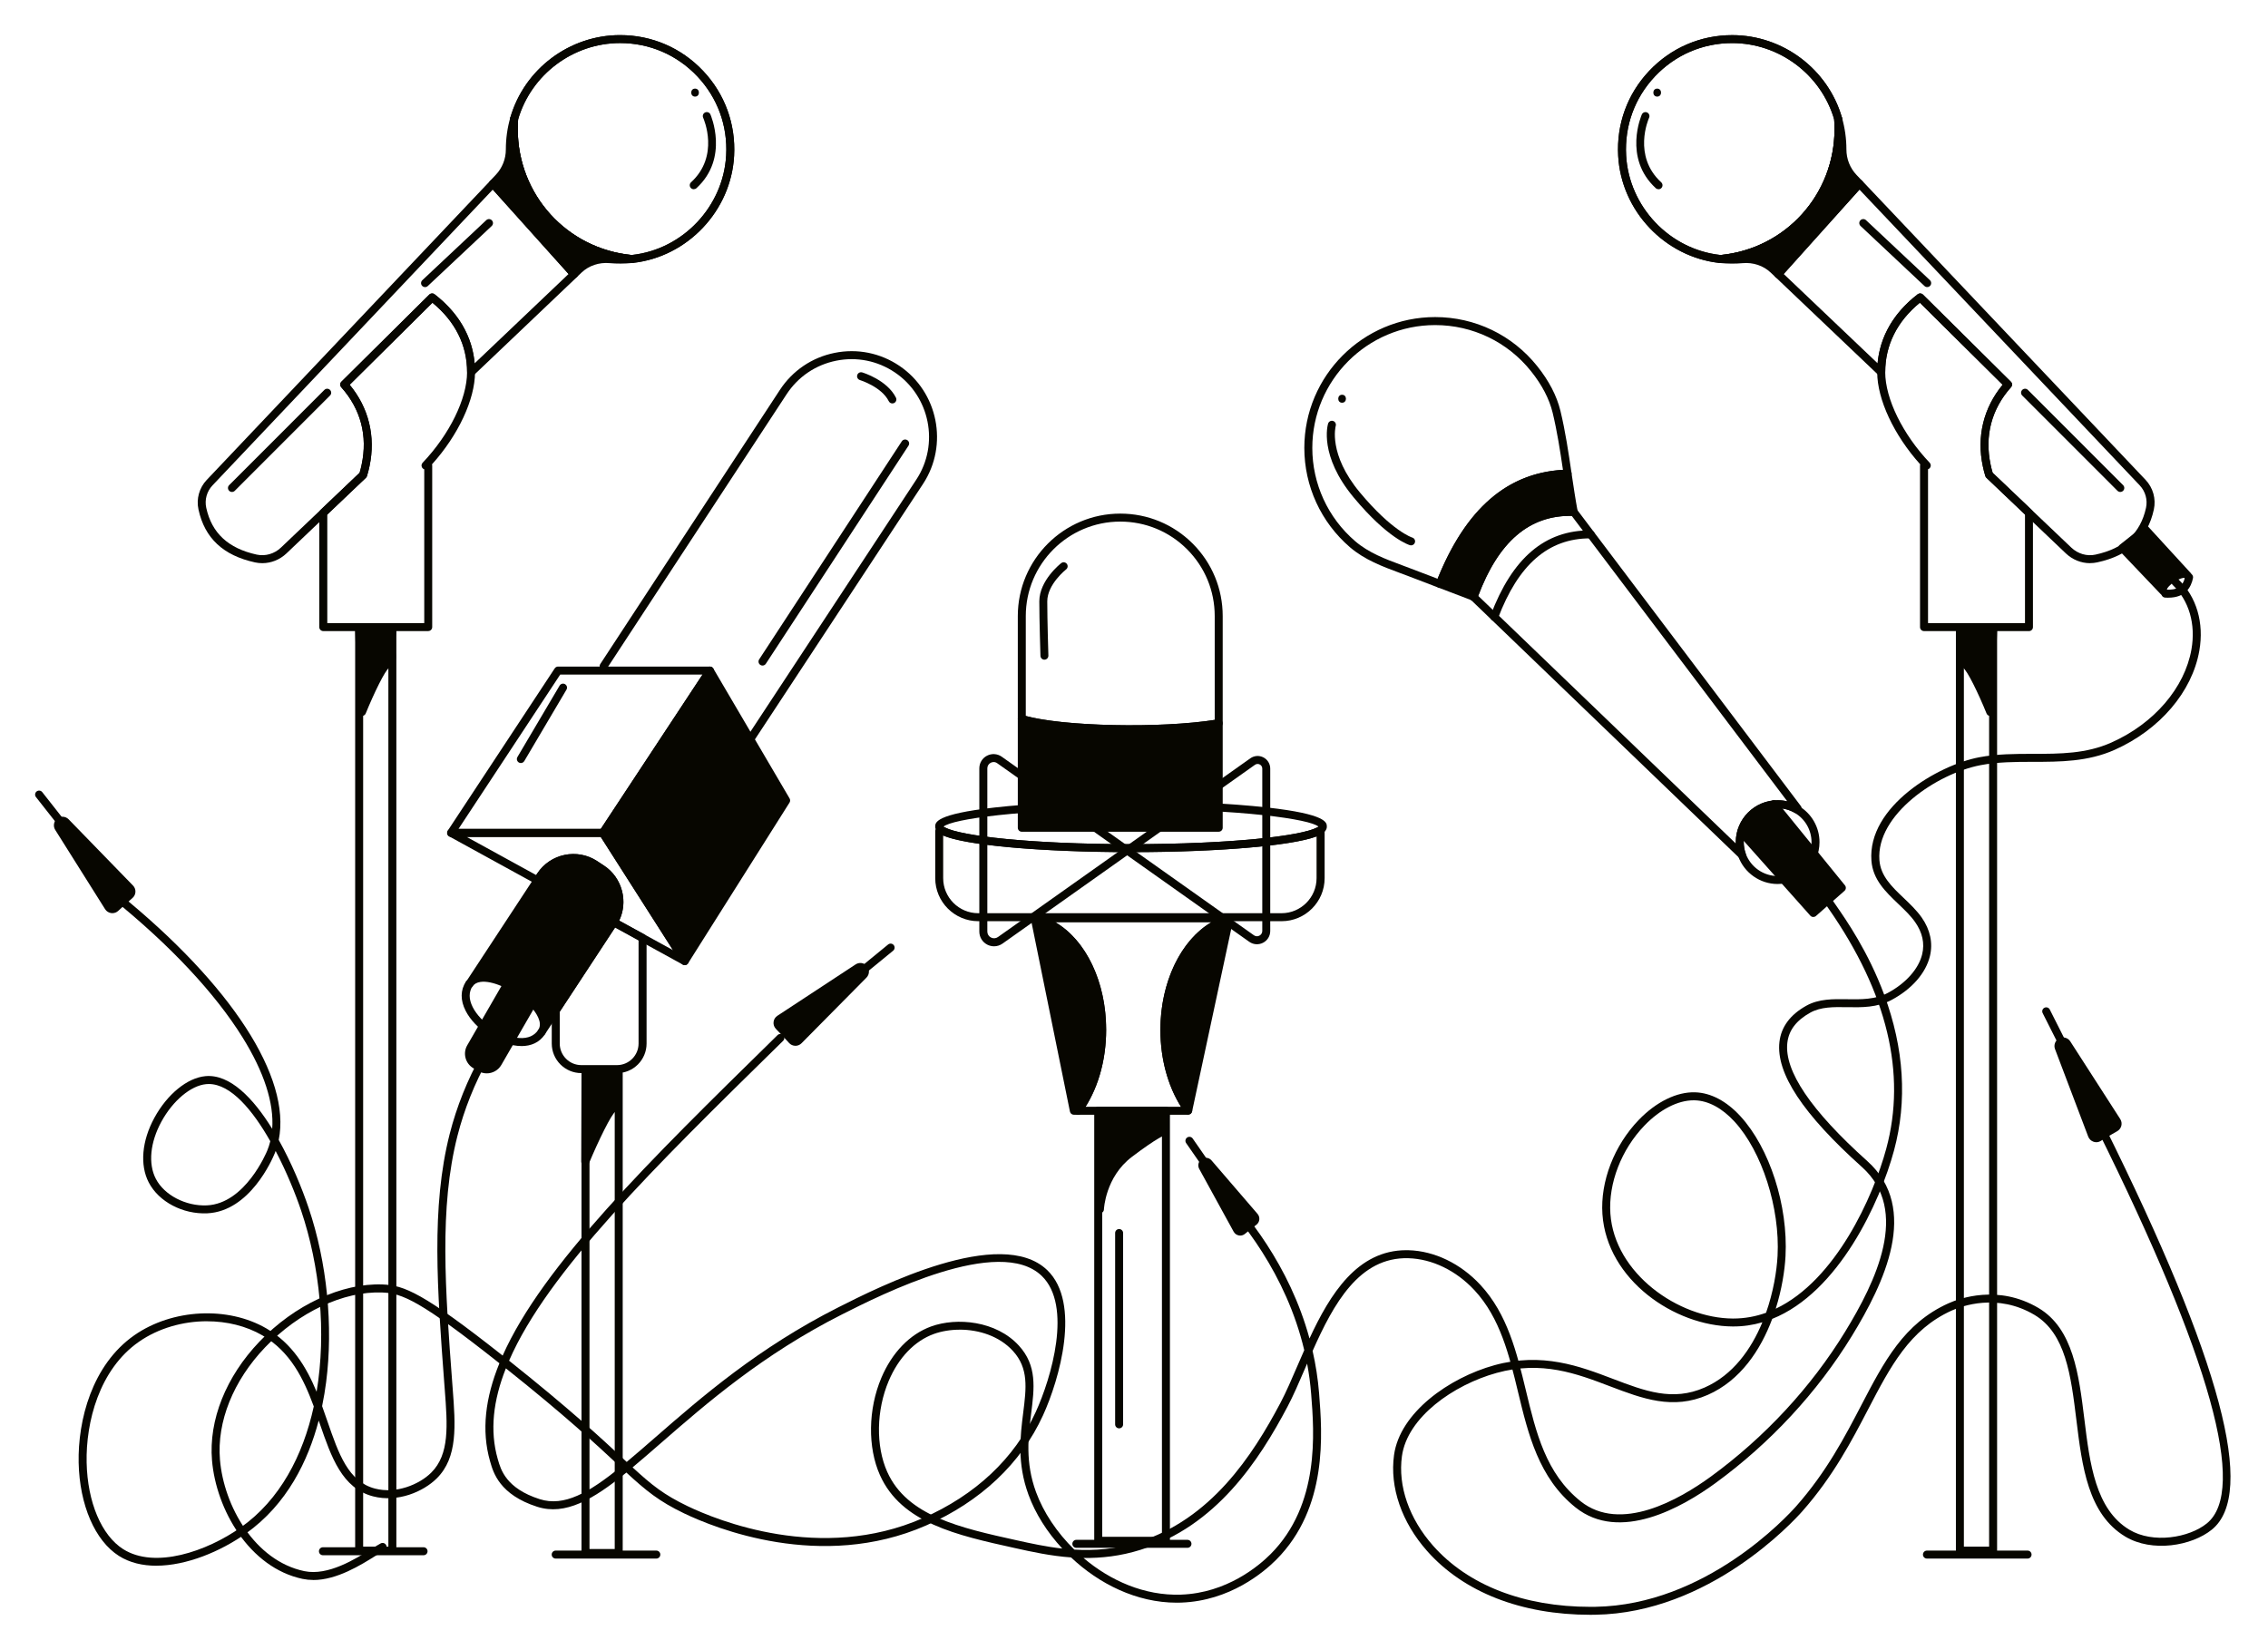 <svg width="646" height="470" viewBox="0 0 646 470" fill="none" xmlns="http://www.w3.org/2000/svg">
<path d="M120.643 443.036H91.982C91.353 443.036 90.845 442.528 90.845 441.899C90.845 441.269 91.353 440.761 91.982 440.761H120.643C121.272 440.761 121.78 441.269 121.78 441.899C121.78 442.528 121.272 443.036 120.643 443.036Z" fill="#070600"/>
<path d="M186.941 443.984H158.279C157.65 443.984 157.142 443.476 157.142 442.847C157.142 442.217 157.65 441.709 158.279 441.709H186.941C187.57 441.709 188.078 442.217 188.078 442.847C188.078 443.476 187.57 443.984 186.941 443.984Z" fill="#070600"/>
<path d="M577.517 443.984H548.856C548.227 443.984 547.719 443.476 547.719 442.847C547.719 442.217 548.227 441.709 548.856 441.709H577.517C578.147 441.709 578.655 442.217 578.655 442.847C578.655 443.476 578.147 443.984 577.517 443.984Z" fill="#070600"/>
<path d="M338.229 440.92H306.581C305.952 440.92 305.444 440.412 305.444 439.783C305.444 439.154 305.952 438.645 306.581 438.645H338.229C338.858 438.645 339.366 439.154 339.366 439.783C339.366 440.412 338.858 440.92 338.229 440.92Z" fill="#070600"/>
<path d="M111.759 442.862H102.299C101.669 442.862 101.161 442.354 101.161 441.724V179.335C101.161 178.705 101.669 178.197 102.299 178.197H111.759C112.388 178.197 112.896 178.705 112.896 179.335V441.724C112.896 442.354 112.388 442.862 111.759 442.862ZM103.436 440.587H110.622V180.472H103.436V440.587Z" fill="#070600"/>
<path d="M179.906 73.791C177.814 74.003 175.76 74.01 173.751 73.829C170.484 73.533 167.239 74.572 164.859 76.832L163.525 78.098L140.39 52.33L142.035 50.601C144.081 48.44 145.218 45.573 145.218 42.593V42.547C145.218 39.514 145.65 36.587 146.446 33.812C146.371 34.79 146.333 35.783 146.333 36.784C146.333 56.106 161.061 71.986 179.906 73.791Z" fill="#070600"/>
<path d="M163.525 79.235C163.525 79.235 163.495 79.235 163.479 79.235C163.169 79.22 162.881 79.084 162.676 78.856L139.541 53.088C139.147 52.648 139.154 51.974 139.563 51.541L141.208 49.812C143.058 47.856 144.081 45.293 144.081 42.585C144.081 39.476 144.506 36.428 145.355 33.493C145.514 32.932 146.075 32.583 146.651 32.689C147.227 32.795 147.629 33.319 147.583 33.895C147.508 34.835 147.47 35.806 147.47 36.777C147.47 55.454 161.463 70.871 180.012 72.653C180.596 72.706 181.043 73.199 181.043 73.783C181.043 74.367 180.603 74.86 180.02 74.921C177.89 75.133 175.744 75.148 173.645 74.959C170.635 74.686 167.724 75.671 165.64 77.65L164.306 78.917C164.093 79.114 163.813 79.228 163.525 79.228V79.235ZM141.944 52.353L163.593 76.468L164.078 76.005C165.829 74.344 168.043 73.252 170.431 72.835C158.128 68.422 148.918 57.987 146.098 45.141C145.628 47.484 144.513 49.63 142.861 51.382L141.936 52.353H141.944Z" fill="#070600"/>
<path d="M74.698 160.43C74.009 160.43 73.319 160.354 72.644 160.21C63.578 158.231 58.31 153.309 56.536 145.149C55.869 142.124 56.748 138.961 58.894 136.702L139.579 51.549C139.798 51.321 140.109 51.177 140.42 51.192C140.738 51.192 141.042 51.337 141.254 51.572L164.389 77.34C164.798 77.795 164.776 78.5 164.328 78.924L134.977 106.854C134.644 107.165 134.159 107.256 133.742 107.074C133.325 106.892 133.052 106.482 133.052 106.027C133.075 98.361 129.664 91.543 123.182 86.242L99.608 109.614C105.05 116.174 107.051 124.379 105.247 132.849C105.073 133.706 104.838 134.616 104.535 135.617C104.474 135.807 104.376 135.974 104.232 136.11L81.597 157.647C79.694 159.451 77.223 160.43 74.714 160.43H74.698ZM140.367 54.006L60.531 138.264C58.909 139.978 58.242 142.366 58.749 144.664C60.319 151.861 65.018 156.213 73.122 157.988C75.563 158.519 78.14 157.776 80.012 156.001L102.427 134.677C102.67 133.858 102.859 133.107 103.004 132.387C104.762 124.159 102.746 116.53 97.189 110.312C96.788 109.857 96.81 109.174 97.235 108.75L122.28 83.922C122.682 83.52 123.326 83.482 123.774 83.831C130.596 89.086 134.507 95.843 135.197 103.494L161.941 78.052L140.367 54.021V54.006Z" fill="#070600"/>
<path d="M179.906 74.928C179.906 74.928 179.83 74.928 179.8 74.928C160.076 73.04 145.196 56.645 145.196 36.792C145.196 35.76 145.234 34.729 145.317 33.728C145.317 33.652 145.34 33.576 145.355 33.501C149.35 19.661 162.206 10 176.616 10C185.652 10 194.051 13.617 200.259 20.184C206.46 26.744 209.598 35.351 209.098 44.405C208.234 60.057 195.847 73.161 180.3 74.89L180.194 74.905C180.133 74.913 180.065 74.921 180.005 74.928C179.974 74.928 179.944 74.928 179.914 74.928H179.906ZM147.576 34.016C147.508 34.919 147.477 35.851 147.477 36.784C147.477 55.416 161.41 70.818 179.906 72.646C179.967 72.638 180.02 72.63 180.08 72.623C194.513 71.023 206.028 58.836 206.831 44.276C207.301 35.851 204.383 27.851 198.614 21.747C192.838 15.634 185.03 12.267 176.624 12.267C163.26 12.267 151.328 21.201 147.576 34.009V34.016Z" fill="#070600"/>
<path d="M179.906 74.928C179.906 74.928 179.83 74.928 179.8 74.928C160.076 73.04 145.196 56.645 145.196 36.792C145.196 35.76 145.234 34.729 145.317 33.728C145.317 33.652 145.34 33.576 145.355 33.501C149.35 19.661 162.206 10 176.616 10C185.652 10 194.051 13.617 200.259 20.184C206.46 26.744 209.598 35.351 209.098 44.405C208.234 60.057 195.847 73.161 180.3 74.89L180.194 74.905C180.133 74.913 180.065 74.921 180.005 74.928C179.974 74.928 179.944 74.928 179.914 74.928H179.906ZM147.576 34.016C147.508 34.919 147.477 35.851 147.477 36.784C147.477 55.416 161.41 70.818 179.906 72.646C179.967 72.638 180.02 72.63 180.08 72.623C194.513 71.023 206.028 58.836 206.831 44.276C207.301 35.851 204.383 27.851 198.614 21.747C192.838 15.634 185.03 12.267 176.624 12.267C163.26 12.267 151.328 21.201 147.576 34.009V34.016Z" fill="#070600"/>
<path d="M121.067 81.783C120.764 81.783 120.461 81.662 120.241 81.427C119.809 80.972 119.832 80.252 120.294 79.819L138.502 62.719C138.957 62.287 139.677 62.309 140.109 62.772C140.541 63.227 140.519 63.947 140.056 64.38L121.848 81.48C121.628 81.685 121.348 81.791 121.067 81.791V81.783Z" fill="#070600"/>
<path d="M66.072 140.144C65.784 140.144 65.488 140.031 65.269 139.811C64.821 139.363 64.821 138.643 65.269 138.203L92.391 111.07C92.838 110.623 93.558 110.623 93.998 111.07C94.445 111.518 94.445 112.238 93.998 112.678L66.876 139.811C66.656 140.031 66.36 140.144 66.072 140.144Z" fill="#070600"/>
<path d="M197.606 53.907C197.295 53.907 196.992 53.786 196.765 53.536C196.34 53.073 196.371 52.353 196.833 51.928C205.02 44.421 200.479 33.971 200.282 33.531C200.024 32.955 200.282 32.287 200.85 32.029C201.419 31.772 202.094 32.029 202.351 32.598C202.404 32.719 207.787 44.974 198.372 53.604C198.152 53.801 197.879 53.9 197.606 53.9V53.907Z" fill="#070600"/>
<path d="M197.978 27.517C199.441 27.517 199.441 25.242 197.978 25.242C196.515 25.242 196.515 27.517 197.978 27.517Z" fill="#070600"/>
<path d="M121.977 179.775H92.08C91.451 179.775 90.943 179.267 90.943 178.637V146.082C90.943 145.771 91.072 145.475 91.299 145.256L102.427 134.662C102.67 133.843 102.859 133.092 103.004 132.372C104.762 124.144 102.746 116.515 97.189 110.297C96.788 109.842 96.81 109.159 97.235 108.734L122.28 83.907C122.682 83.505 123.326 83.467 123.774 83.816C131.346 89.647 135.334 97.329 135.303 106.027C135.288 113.808 130.52 123.969 123.053 132.265C123.084 132.372 123.107 132.485 123.107 132.599V178.63C123.107 179.259 122.599 179.767 121.97 179.767L121.977 179.775ZM93.217 177.5H120.84V133.683C120.537 133.585 120.287 133.357 120.158 133.054C119.976 132.637 120.067 132.152 120.378 131.826C128.057 123.734 133.022 113.61 133.037 106.027C133.06 98.361 129.648 91.543 123.167 86.235L99.592 109.607C105.035 116.166 107.036 124.371 105.232 132.842C105.058 133.699 104.823 134.609 104.52 135.61C104.459 135.799 104.36 135.966 104.216 136.103L93.225 146.567V177.5H93.217Z" fill="#070600"/>
<path d="M103.11 202.82C103.11 202.82 108.348 189.898 110.44 189.201C112.532 188.503 111.137 184.484 111.137 184.484L111.66 180.116L102.299 179.335L103.102 202.82H103.11Z" fill="#070600"/>
<path d="M103.11 203.958C103.041 203.958 102.981 203.958 102.913 203.943C102.382 203.852 101.995 203.397 101.973 202.858L101.169 179.373C101.161 179.047 101.283 178.736 101.518 178.508C101.753 178.281 102.079 178.175 102.397 178.197L111.759 178.978C112.07 179.001 112.35 179.153 112.547 179.396C112.744 179.638 112.835 179.942 112.797 180.252L112.305 184.37C112.547 185.159 113.108 187.388 112.365 188.905C112.039 189.572 111.501 190.042 110.811 190.27C109.72 190.892 106.506 197.489 104.171 203.237C103.997 203.67 103.572 203.95 103.117 203.95L103.11 203.958ZM103.481 180.579L104.065 197.664C106.036 193.265 108.446 188.67 110.076 188.124C110.175 188.094 110.243 188.048 110.311 187.912C110.637 187.252 110.356 185.705 110.061 184.863C110.008 184.696 109.985 184.529 110.008 184.355L110.387 181.162L103.481 180.586V180.579Z" fill="#070600"/>
<path d="M567.701 442.862H558.241C557.612 442.862 557.104 442.354 557.104 441.724V179.335C557.104 178.705 557.612 178.197 558.241 178.197H567.701C568.33 178.197 568.838 178.705 568.838 179.335V441.724C568.838 442.354 568.33 442.862 567.701 442.862ZM559.378 440.587H566.564V180.472H559.378V440.587Z" fill="#070600"/>
<path d="M490.093 73.791C492.186 74.003 494.24 74.01 496.249 73.829C499.516 73.533 502.76 74.572 505.14 76.832L506.475 78.098L529.61 52.33L527.965 50.601C525.918 48.44 524.781 45.573 524.781 42.593V42.547C524.781 39.514 524.349 36.587 523.553 33.812C523.629 34.79 523.667 35.783 523.667 36.784C523.667 56.106 508.938 71.986 490.093 73.791Z" fill="#070600"/>
<path d="M506.475 79.235C506.187 79.235 505.906 79.122 505.694 78.924L504.36 77.658C502.267 75.671 499.357 74.693 496.355 74.966C494.255 75.156 492.11 75.141 489.98 74.928C489.396 74.868 488.956 74.374 488.956 73.791C488.956 73.207 489.404 72.714 489.987 72.661C508.544 70.886 522.53 55.462 522.53 36.784C522.53 35.813 522.492 34.843 522.416 33.903C522.371 33.319 522.772 32.795 523.348 32.697C523.932 32.591 524.485 32.94 524.645 33.501C525.486 36.443 525.918 39.484 525.918 42.547C525.918 45.3 526.942 47.863 528.791 49.82L530.436 51.549C530.845 51.981 530.853 52.648 530.459 53.096L507.324 78.864C507.119 79.091 506.831 79.228 506.52 79.243C506.505 79.243 506.49 79.243 506.475 79.243V79.235ZM499.569 72.835C501.957 73.252 504.17 74.344 505.921 76.005L506.406 76.468L528.056 52.353L527.139 51.382C525.479 49.63 524.372 47.477 523.894 45.148C521.074 57.987 511.864 68.422 499.561 72.835H499.569Z" fill="#070600"/>
<path d="M595.309 160.43C592.799 160.43 590.328 159.451 588.426 157.647L565.791 136.11C565.647 135.974 565.541 135.807 565.487 135.617C565.184 134.616 564.949 133.706 564.775 132.834C562.971 124.379 564.972 116.166 570.415 109.607L546.84 86.235C540.359 91.535 536.948 98.361 536.97 106.02C536.97 106.475 536.697 106.884 536.28 107.066C535.864 107.248 535.378 107.157 535.045 106.846L505.694 78.917C505.247 78.492 505.224 77.787 505.633 77.332L528.768 51.564C528.981 51.329 529.284 51.192 529.602 51.185C529.951 51.17 530.224 51.306 530.444 51.541L611.129 136.694C613.266 138.954 614.146 142.116 613.486 145.142C611.712 153.294 606.444 158.223 597.378 160.195C596.696 160.346 596.006 160.415 595.324 160.415L595.309 160.43ZM567.572 134.669L589.987 156.001C591.859 157.776 594.437 158.526 596.878 157.988C604.989 156.221 609.688 151.861 611.25 144.672C611.75 142.374 611.083 139.985 609.469 138.271L529.633 54.013L508.059 78.045L534.802 103.487C535.492 95.835 539.404 89.079 546.226 83.823C546.673 83.475 547.317 83.512 547.719 83.914L572.765 108.742C573.197 109.167 573.212 109.857 572.81 110.304C567.254 116.522 565.245 124.159 566.996 132.372C567.14 133.1 567.33 133.85 567.572 134.669Z" fill="#070600"/>
<path d="M490.093 74.928C490.093 74.928 490.033 74.928 490.003 74.928C489.934 74.928 489.874 74.913 489.813 74.905H489.737C474.16 73.169 461.781 60.065 460.909 44.413C460.401 35.358 463.54 26.752 469.748 20.192C475.956 13.625 484.355 10.008 493.391 10.008C507.801 10.008 520.657 19.669 524.652 33.501C524.675 33.576 524.69 33.652 524.69 33.728C524.766 34.729 524.811 35.76 524.811 36.792C524.811 56.645 509.939 73.04 490.207 74.928C490.169 74.928 490.139 74.928 490.101 74.928H490.093ZM493.383 12.275C484.977 12.275 477.169 15.642 471.393 21.754C465.624 27.859 462.706 35.859 463.176 44.284C463.979 58.844 475.494 71.03 489.957 72.63C489.987 72.63 490.048 72.638 490.109 72.646C508.605 70.818 522.537 55.416 522.537 36.784C522.537 35.851 522.507 34.919 522.439 34.016C518.687 21.208 506.763 12.275 493.391 12.275H493.383Z" fill="#070600"/>
<path d="M490.093 74.928C490.093 74.928 490.033 74.928 490.003 74.928C489.934 74.928 489.874 74.913 489.813 74.905H489.737C474.16 73.169 461.781 60.065 460.909 44.413C460.401 35.358 463.54 26.752 469.748 20.192C475.956 13.625 484.355 10.008 493.391 10.008C507.801 10.008 520.657 19.669 524.652 33.501C524.675 33.576 524.69 33.652 524.69 33.728C524.766 34.729 524.811 35.76 524.811 36.792C524.811 56.645 509.939 73.04 490.207 74.928C490.169 74.928 490.139 74.928 490.101 74.928H490.093ZM493.383 12.275C484.977 12.275 477.169 15.642 471.393 21.754C465.624 27.859 462.706 35.859 463.176 44.284C463.979 58.844 475.494 71.03 489.957 72.63C489.987 72.63 490.048 72.638 490.109 72.646C508.605 70.818 522.537 55.416 522.537 36.784C522.537 35.851 522.507 34.919 522.439 34.016C518.687 21.208 506.763 12.275 493.391 12.275H493.383Z" fill="#070600"/>
<path d="M548.932 81.783C548.652 81.783 548.371 81.685 548.151 81.472L529.943 64.372C529.488 63.94 529.466 63.219 529.89 62.764C530.322 62.309 531.042 62.287 531.497 62.711L549.705 79.812C550.16 80.244 550.183 80.964 549.758 81.419C549.538 81.654 549.235 81.776 548.932 81.776V81.783Z" fill="#070600"/>
<path d="M603.927 140.144C603.639 140.144 603.344 140.031 603.124 139.811L576.001 112.678C575.554 112.23 575.554 111.51 576.001 111.07C576.449 110.623 577.169 110.623 577.608 111.07L604.731 138.203C605.178 138.651 605.178 139.371 604.731 139.811C604.511 140.031 604.215 140.144 603.927 140.144Z" fill="#070600"/>
<path d="M472.393 53.907C472.12 53.907 471.84 53.809 471.628 53.611C462.213 44.974 467.587 32.727 467.648 32.606C467.906 32.037 468.58 31.779 469.149 32.037C469.718 32.295 469.975 32.97 469.718 33.538C469.52 33.978 464.98 44.428 473.167 51.936C473.629 52.36 473.659 53.081 473.235 53.543C473.007 53.786 472.704 53.915 472.393 53.915V53.907Z" fill="#070600"/>
<path d="M472.022 27.517C473.485 27.517 473.485 25.242 472.022 25.242C470.559 25.242 470.559 27.517 472.022 27.517Z" fill="#070600"/>
<path d="M577.919 179.775H548.022C547.393 179.775 546.885 179.267 546.885 178.637V132.607C546.885 132.493 546.901 132.379 546.938 132.273C539.472 123.977 534.704 113.815 534.689 106.035C534.666 97.337 538.653 89.655 546.218 83.823C546.666 83.475 547.31 83.512 547.712 83.914L572.757 108.742C573.189 109.167 573.204 109.857 572.803 110.304C567.246 116.522 565.237 124.159 566.988 132.372C567.132 133.1 567.322 133.85 567.564 134.669L578.692 145.263C578.92 145.475 579.049 145.779 579.049 146.09V178.645C579.049 179.274 578.541 179.782 577.912 179.782L577.919 179.775ZM549.159 177.5H576.782V146.567L565.791 136.103C565.647 135.966 565.541 135.799 565.487 135.61C565.184 134.609 564.949 133.699 564.775 132.827C562.971 124.371 564.972 116.158 570.415 109.599L546.84 86.227C540.359 91.528 536.948 98.353 536.97 106.012C536.985 113.595 541.951 123.727 549.629 131.81C549.94 132.136 550.031 132.622 549.849 133.039C549.72 133.342 549.47 133.57 549.167 133.668V177.485L549.159 177.5Z" fill="#070600"/>
<path d="M566.897 202.82C566.897 202.82 561.659 189.898 559.567 189.201C557.475 188.503 558.87 184.484 558.87 184.484L558.347 180.116L567.709 179.335L566.905 202.82H566.897Z" fill="#070600"/>
<path d="M566.89 203.958C566.435 203.958 566.011 203.685 565.836 203.245C563.509 197.497 560.287 190.899 559.15 190.255C558.506 190.042 557.968 189.572 557.642 188.905C556.891 187.381 557.46 185.159 557.703 184.37L557.21 180.252C557.172 179.949 557.263 179.638 557.46 179.396C557.657 179.153 557.938 179.009 558.248 178.978L567.61 178.197C567.936 178.175 568.254 178.281 568.489 178.508C568.724 178.736 568.853 179.047 568.838 179.373L568.035 202.858C568.019 203.397 567.625 203.844 567.095 203.943C567.026 203.958 566.958 203.958 566.897 203.958H566.89ZM559.613 181.155L559.992 184.347C560.015 184.522 559.992 184.696 559.939 184.856C559.643 185.72 559.363 187.244 559.689 187.904C559.757 188.04 559.825 188.086 559.924 188.116C561.553 188.662 563.956 193.258 565.935 197.656L566.518 180.571L559.613 181.147V181.155Z" fill="#070600"/>
<path d="M176.23 443.529H166.769C166.14 443.529 165.632 443.021 165.632 442.392V305.741C165.632 305.111 166.14 304.603 166.769 304.603H176.23C176.859 304.603 177.367 305.111 177.367 305.741V442.392C177.367 443.021 176.859 443.529 176.23 443.529ZM167.906 441.254H175.093V306.878H167.906V441.254Z" fill="#070600"/>
<path d="M166.694 330.94C166.694 330.94 172.811 316.304 174.903 315.599C176.995 314.894 175.6 310.882 175.6 310.882L176.123 306.514L166.762 305.733L166.686 330.932L166.694 330.94Z" fill="#070600"/>
<path d="M166.694 332.077C166.618 332.077 166.542 332.077 166.466 332.055C165.935 331.949 165.549 331.478 165.556 330.94L165.632 305.741C165.632 305.422 165.769 305.119 166.004 304.907C166.239 304.694 166.549 304.588 166.868 304.611L176.23 305.392C176.54 305.415 176.821 305.566 177.018 305.809C177.215 306.052 177.306 306.355 177.268 306.666L176.775 310.784C177.018 311.572 177.579 313.802 176.836 315.318C176.51 315.986 175.972 316.456 175.282 316.683C174.16 317.366 170.491 324.851 167.762 331.38C167.58 331.812 167.163 332.077 166.716 332.077H166.694ZM167.899 306.977L167.846 325.435C170.127 320.407 172.887 315.076 174.539 314.522C174.638 314.492 174.706 314.446 174.774 314.31C175.1 313.65 174.827 312.126 174.524 311.261C174.471 311.102 174.448 310.928 174.471 310.753L174.85 307.561L167.891 306.977H167.899Z" fill="#070600"/>
<path d="M44.544 446.024C40.625 446.024 36.948 445.182 33.856 443.218C27.049 438.888 22.66 428.719 22.402 416.677C22.144 404.642 26.184 388.785 38.275 380.36C49.085 372.83 64.912 372.026 75.911 378.449C83.272 382.749 87.282 389.483 90.178 396.46C93.013 379.496 91.102 360.644 85.773 344.855C84.174 340.108 81.635 333.844 78.511 327.876C78.428 328.111 78.337 328.339 78.246 328.566C77.556 330.258 71.166 345.068 59.038 345.629C52.071 345.947 45.219 342.338 42.368 336.84C39.791 331.88 40.39 324.995 43.968 318.428C47.629 311.709 53.33 307.045 58.499 306.56C65.458 305.9 72.129 312.801 77.534 321.567C78.079 314.249 75.222 305.377 69.082 295.511C61.266 282.945 48.531 269.341 32.249 256.161C31.764 255.767 31.688 255.046 32.082 254.561C32.476 254.076 33.189 253.992 33.681 254.394C65.966 280.526 82.991 306.946 79.391 324.729C83.052 331.281 86.008 338.447 87.919 344.127C93.149 359.635 94.961 377.721 92.891 393.752C92.611 395.914 92.239 398.196 91.747 400.562C92.277 402.033 92.785 403.489 93.278 404.923C96.447 414.121 99.191 422.061 106.816 424.048C112.767 425.602 119.369 422.94 122.819 419.513C128.087 414.273 127.465 406.113 126.677 395.777L126.571 394.389C124.532 367.264 122.781 343.839 128.087 323.023C130.065 315.258 133.105 307.667 137.115 300.448C137.418 299.894 138.116 299.704 138.661 300.008C139.207 300.311 139.412 301.009 139.101 301.555C135.19 308.6 132.226 316.008 130.293 323.584C125.07 344.036 126.821 367.287 128.837 394.215L128.943 395.603C129.739 406.09 130.429 415.145 124.418 421.128C120.635 424.889 113.328 428.105 106.24 426.254C97.432 423.957 94.37 415.077 91.125 405.666C91.011 405.332 90.898 404.998 90.776 404.665C87.782 416.055 81.809 428.499 70.021 436.856C62.805 441.975 53.095 446.016 44.514 446.016L44.544 446.024ZM58.954 376.379C52.102 376.379 45.128 378.351 39.571 382.226C28.216 390.135 24.433 405.18 24.676 416.624C24.918 427.915 28.898 437.364 35.076 441.292C44.066 447.002 58.825 442.035 68.733 435.005C79.671 427.24 86.281 414.773 89.374 400.646C86.441 392.691 82.711 385.062 74.767 380.421C70.135 377.714 64.586 376.387 58.962 376.387L58.954 376.379ZM59.462 308.797C59.212 308.797 58.969 308.812 58.719 308.835C54.353 309.244 49.229 313.544 45.969 319.527C42.755 325.435 42.164 331.516 44.385 335.801C46.803 340.465 52.935 343.642 58.931 343.369C69.832 342.868 75.889 328.339 76.139 327.717C76.48 326.875 76.768 325.996 76.988 325.093C72 316.297 65.776 308.797 59.462 308.797Z" fill="#070600"/>
<path d="M32.901 258.633C34.053 257.534 35.857 255.941 36.994 254.948C37.562 254.455 37.593 253.59 37.07 253.052L18.733 234.185C18.248 233.692 17.467 233.654 16.944 234.101C16.451 234.526 16.345 235.239 16.686 235.792L30.892 258.375C31.331 259.073 32.302 259.202 32.893 258.626L32.901 258.633Z" fill="#070600"/>
<path d="M32.006 260.127C31.907 260.127 31.809 260.127 31.703 260.112C30.968 260.021 30.323 259.612 29.929 258.982L15.723 236.399C15.087 235.383 15.291 234.026 16.201 233.244C17.179 232.403 18.649 232.471 19.552 233.396L37.888 252.263C38.358 252.741 38.608 253.401 38.578 254.068C38.548 254.736 38.245 255.365 37.744 255.805C36.729 256.692 34.856 258.338 33.697 259.452C33.242 259.892 32.643 260.127 32.021 260.127H32.006ZM17.793 234.928C17.755 234.928 17.717 234.943 17.679 234.966C17.619 235.019 17.603 235.11 17.649 235.186L31.854 257.769C31.892 257.83 31.945 257.845 31.983 257.852C32.029 257.852 32.074 257.845 32.112 257.807C33.249 256.722 34.985 255.183 36.243 254.091C36.281 254.061 36.297 254.023 36.297 253.977C36.297 253.947 36.297 253.894 36.243 253.848L17.907 234.981C17.907 234.981 17.831 234.928 17.785 234.928H17.793Z" fill="#070600"/>
<path d="M17.709 235.846C17.376 235.846 17.043 235.694 16.815 235.413L10.243 227.057C9.856 226.564 9.94 225.851 10.432 225.456C10.925 225.07 11.638 225.153 12.032 225.646L18.604 234.003C18.991 234.496 18.907 235.209 18.415 235.603C18.202 235.77 17.96 235.846 17.709 235.846Z" fill="#070600"/>
<path d="M221.833 292.326C222.955 293.456 224.585 295.23 225.593 296.345C226.093 296.899 226.957 296.914 227.488 296.383L245.991 277.683C246.477 277.19 246.499 276.409 246.037 275.893C245.605 275.408 244.885 275.317 244.346 275.673L222.045 290.316C221.355 290.771 221.249 291.742 221.833 292.326Z" fill="#070600"/>
<path d="M226.555 297.907C226.555 297.907 226.518 297.907 226.502 297.907C225.835 297.892 225.199 297.604 224.751 297.103C223.645 295.882 222.098 294.199 221.029 293.122C220.514 292.599 220.256 291.886 220.332 291.15C220.408 290.415 220.802 289.763 221.424 289.361L243.725 274.717C244.733 274.058 246.09 274.24 246.886 275.135C247.742 276.098 247.705 277.569 246.803 278.486L228.299 297.187C227.844 297.649 227.207 297.915 226.563 297.915L226.555 297.907ZM245.067 276.591C245.067 276.591 244.998 276.598 244.976 276.621L222.674 291.264C222.614 291.302 222.598 291.355 222.598 291.393C222.598 291.446 222.606 291.484 222.644 291.522C223.751 292.629 225.32 294.343 226.442 295.579C226.472 295.617 226.51 295.632 226.563 295.632C226.631 295.632 226.646 295.625 226.692 295.579L245.195 276.879C245.256 276.818 245.264 276.712 245.195 276.644C245.165 276.606 245.112 276.591 245.067 276.591Z" fill="#070600"/>
<path d="M245.453 277.811C245.127 277.811 244.794 277.667 244.574 277.394C244.18 276.909 244.248 276.189 244.733 275.794L252.958 269.06C253.443 268.658 254.163 268.734 254.557 269.22C254.951 269.705 254.883 270.425 254.398 270.82L246.173 277.554C245.961 277.728 245.703 277.811 245.453 277.811Z" fill="#070600"/>
<path d="M597.772 324.032C599.121 323.182 601.206 321.977 602.51 321.233C603.162 320.862 603.366 320.02 602.957 319.391L588.721 297.263C588.35 296.679 587.584 296.489 586.985 296.83C586.417 297.149 586.174 297.831 586.402 298.438L595.862 323.387C596.158 324.161 597.075 324.471 597.772 324.032Z" fill="#070600"/>
<path d="M597.082 325.374C596.825 325.374 596.567 325.336 596.309 325.245C595.612 325.01 595.058 324.479 594.793 323.789L585.333 298.84C584.908 297.718 585.378 296.428 586.424 295.837C587.546 295.208 588.979 295.564 589.676 296.648L603.912 318.776C604.276 319.338 604.39 320.035 604.231 320.687C604.071 321.332 603.647 321.893 603.071 322.227C601.903 322.894 599.751 324.13 598.379 325.002C597.984 325.253 597.537 325.381 597.082 325.381V325.374ZM587.622 297.809C587.622 297.809 587.561 297.809 587.539 297.831C587.463 297.869 587.433 297.96 587.463 298.044L596.923 322.993C596.946 323.061 596.991 323.084 597.029 323.099C597.075 323.114 597.12 323.106 597.166 323.084C598.576 322.196 600.766 320.93 601.949 320.255C601.987 320.232 602.017 320.194 602.025 320.149C602.032 320.119 602.032 320.066 602.002 320.012L587.766 297.884C587.736 297.831 587.683 297.809 587.622 297.809Z" fill="#070600"/>
<path d="M587.622 298.719C587.205 298.719 586.803 298.491 586.606 298.097L581.816 288.602C581.535 288.041 581.755 287.359 582.316 287.078C582.877 286.798 583.559 287.018 583.84 287.579L588.63 297.073C588.911 297.634 588.691 298.317 588.13 298.597C587.963 298.681 587.789 298.719 587.622 298.719Z" fill="#070600"/>
<path d="M353.898 350.603C354.83 349.815 356.278 348.685 357.187 347.98C357.642 347.631 357.703 346.971 357.331 346.539L344.217 331.304C343.876 330.902 343.277 330.841 342.853 331.16C342.459 331.456 342.345 332.002 342.58 332.434L352.381 350.315C352.685 350.869 353.42 351.013 353.898 350.603Z" fill="#070600"/>
<path d="M353.261 351.976C353.132 351.976 353.003 351.961 352.867 351.938C352.23 351.817 351.692 351.43 351.381 350.861L341.579 332.98C341.072 332.062 341.322 330.887 342.163 330.25C343.058 329.567 344.339 329.704 345.074 330.553L358.188 345.796C358.567 346.235 358.757 346.827 358.696 347.411C358.635 347.987 358.34 348.526 357.877 348.882C357.066 349.511 355.565 350.679 354.625 351.468C354.239 351.794 353.754 351.976 353.253 351.976H353.261ZM344.21 333.041L353.299 349.625C354.178 348.89 355.429 347.911 356.376 347.176L344.21 333.041Z" fill="#070600"/>
<path d="M343.414 332.798C343.058 332.798 342.701 332.623 342.482 332.305L337.85 325.624C337.494 325.108 337.623 324.396 338.138 324.039C338.653 323.683 339.366 323.812 339.722 324.327L344.354 331.008C344.71 331.524 344.581 332.237 344.066 332.593C343.869 332.73 343.641 332.798 343.422 332.798H343.414Z" fill="#070600"/>
<path d="M171.727 238.401H128.481C128.064 238.401 127.677 238.174 127.48 237.802C127.283 237.43 127.298 236.983 127.533 236.634L158.006 190.391C158.219 190.073 158.575 189.883 158.954 189.883H202.207C202.624 189.883 203.011 190.111 203.208 190.482C203.405 190.854 203.39 191.301 203.155 191.65L172.674 237.893C172.462 238.212 172.106 238.401 171.727 238.401ZM130.596 236.126H171.12L200.1 192.158H159.568L130.596 236.126Z" fill="#070600"/>
<path d="M223.925 228.02L195.036 273.792L171.727 237.264L202.207 191.021L223.925 228.02Z" fill="#070600"/>
<path d="M195.036 274.93C194.65 274.93 194.286 274.733 194.081 274.407L170.772 237.878C170.529 237.499 170.537 237.013 170.779 236.642L201.26 190.399C201.472 190.073 201.836 189.876 202.238 189.891C202.632 189.898 202.988 190.111 203.185 190.452L224.903 227.451C225.115 227.815 225.108 228.277 224.88 228.634L195.992 274.407C195.787 274.733 195.423 274.937 195.036 274.937V274.93ZM173.084 237.271L195.036 271.669L222.598 227.997L202.154 193.167L173.084 237.271Z" fill="#070600"/>
<path d="M174.82 263.835C174.63 263.835 174.448 263.79 174.274 263.691L173.432 263.229C172.978 262.979 172.75 262.455 172.879 261.947C173.008 261.447 173.463 261.09 173.978 261.09H175.093C175.502 261.09 175.873 261.303 176.078 261.659C176.283 262.008 176.283 262.44 176.078 262.797L176.032 262.88C175.949 263.032 175.866 263.176 175.775 263.312C175.555 263.646 175.191 263.828 174.82 263.828V263.835Z" fill="#070600"/>
<path d="M148.357 217.365C148.16 217.365 147.962 217.312 147.781 217.206C147.242 216.887 147.06 216.19 147.379 215.651L159.394 195.305C159.712 194.767 160.409 194.585 160.948 194.903C161.486 195.222 161.668 195.92 161.349 196.458L149.335 216.804C149.122 217.16 148.743 217.365 148.357 217.365Z" fill="#070600"/>
<path d="M195.036 274.93C194.847 274.93 194.665 274.884 194.491 274.786L174.274 263.691C173.993 263.54 173.796 263.282 173.72 262.971C173.645 262.668 173.698 262.342 173.872 262.076C173.94 261.97 174.001 261.864 174.062 261.758L174.115 261.674C176.578 257.132 175.123 251.331 170.787 248.479L168.854 247.205C164.222 244.157 157.969 245.454 154.921 250.087L154.057 251.399C153.731 251.892 153.079 252.051 152.564 251.77L127.95 238.265C127.496 238.014 127.268 237.491 127.397 236.983C127.526 236.475 127.981 236.126 128.496 236.126H171.742C172.129 236.126 172.492 236.323 172.697 236.649L196.007 273.178C196.287 273.618 196.234 274.187 195.878 274.566C195.658 274.801 195.355 274.93 195.044 274.93L195.036 274.93ZM176.366 262.251L191.686 270.66L171.105 238.409H132.923L152.723 249.276L153.011 248.843C156.748 243.163 164.412 241.578 170.097 245.309L172.03 246.583C177.177 249.966 179.019 256.753 176.366 262.258V262.251Z" fill="#070600"/>
<path d="M174.82 263.835C174.63 263.835 174.448 263.79 174.274 263.691L173.432 263.229C172.978 262.979 172.75 262.455 172.879 261.947C173.008 261.447 173.463 261.09 173.978 261.09H175.093C175.502 261.09 175.873 261.303 176.078 261.659C176.283 262.008 176.283 262.44 176.078 262.797L176.032 262.88C175.949 263.032 175.866 263.176 175.775 263.312C175.555 263.646 175.191 263.828 174.82 263.828V263.835Z" fill="#070600"/>
<path d="M175.744 305.688H165.572C160.932 305.688 157.157 301.911 157.157 297.263V287.874C157.157 287.655 157.226 287.435 157.347 287.253L173.66 262.417C173.728 262.311 173.789 262.213 173.849 262.114C174.16 261.591 174.835 261.409 175.373 261.705L183.575 266.201C183.939 266.399 184.166 266.785 184.166 267.202V297.27C184.166 301.919 180.391 305.695 175.752 305.695L175.744 305.688ZM159.432 288.216V297.263C159.432 300.652 162.183 303.413 165.572 303.413H175.744C179.133 303.413 181.884 300.652 181.884 297.263V267.87L175.199 264.207L159.432 288.216Z" fill="#070600"/>
<path d="M152.624 285.577L152.238 286.252C151.578 285.493 150.813 284.75 149.986 284.053L152.624 285.577Z" fill="#070600"/>
<path d="M152.238 287.389C151.912 287.389 151.593 287.245 151.381 286.995C150.775 286.297 150.055 285.592 149.251 284.917C148.804 284.538 148.713 283.878 149.054 283.393C149.395 282.907 150.047 282.771 150.555 283.059L153.193 284.583C153.739 284.894 153.921 285.592 153.61 286.13L153.223 286.805C153.041 287.124 152.715 287.336 152.344 287.374C152.306 287.374 152.268 287.374 152.23 287.374L152.238 287.389Z" fill="#070600"/>
<path d="M175.093 262.235H173.978L174.82 262.698C174.751 262.812 174.683 262.925 174.607 263.039L154.284 293.979C155.717 291.795 154.588 288.921 152.238 286.252L152.624 285.577L149.986 284.053C144.566 279.442 136.289 276.371 133.636 280.405L153.094 250.769L153.959 249.458C157.355 244.293 164.298 242.853 169.468 246.25L171.401 247.524C176.305 250.747 177.844 257.17 175.093 262.235Z" fill="#070600"/>
<path d="M154.284 295.117C154.072 295.117 153.852 295.056 153.663 294.927C153.14 294.586 152.996 293.88 153.337 293.35C154.739 291.211 152.442 288.193 151.389 286.995C151.146 286.722 151.055 286.358 151.131 286.017L149.425 285.031C149.365 284.993 149.312 284.955 149.259 284.909C145.196 281.451 139.98 279.267 136.865 279.715C135.811 279.867 135.068 280.291 134.591 281.019C134.25 281.542 133.545 281.687 133.014 281.345C132.491 281.004 132.347 280.299 132.688 279.768L153.011 248.821C156.748 243.141 164.412 241.556 170.097 245.287L172.03 246.561C177.344 250.057 179.133 257.17 176.093 262.766C176.04 262.857 175.979 262.941 175.911 263.016C175.881 263.107 175.851 263.191 175.797 263.274C175.722 263.403 175.638 263.532 175.555 263.661L155.24 294.586C155.02 294.919 154.656 295.101 154.292 295.101L154.284 295.117ZM153.625 286.13C154.626 287.374 155.323 288.587 155.71 289.748L173.22 263.085C172.909 262.804 172.773 262.372 172.879 261.955C173.008 261.454 173.463 261.098 173.978 261.098H174.388C176.434 256.639 174.926 251.202 170.772 248.472L168.839 247.198C164.207 244.149 157.953 245.446 154.906 250.079L136.948 277.425C141.261 277.038 147 280.049 150.638 283.112L153.185 284.583C153.724 284.894 153.913 285.577 153.61 286.115L153.625 286.13Z" fill="#070600"/>
<path d="M175.093 262.235C175.002 262.395 174.918 262.546 174.82 262.698L173.978 262.235H175.093Z" fill="#070600"/>
<path d="M174.82 263.835C174.63 263.835 174.448 263.79 174.274 263.691L173.432 263.229C172.978 262.979 172.75 262.455 172.879 261.947C173.008 261.447 173.463 261.09 173.978 261.09H175.093C175.502 261.09 175.873 261.303 176.078 261.659C176.283 262.008 176.283 262.44 176.078 262.797L176.032 262.88C175.949 263.032 175.866 263.176 175.775 263.312C175.555 263.646 175.191 263.828 174.82 263.828V263.835Z" fill="#070600"/>
<path d="M152.624 285.577L152.238 286.252L142.459 303.185C141.239 305.293 138.548 306.014 136.448 304.8L135.015 303.974C132.908 302.753 132.188 300.061 133.401 297.96L143.566 280.344L149.986 284.053L152.624 285.577Z" fill="#070600"/>
<path d="M138.639 305.763C137.828 305.763 137.009 305.559 136.266 305.126L134.833 304.3C132.552 302.98 131.763 300.046 133.082 297.771L143.437 279.829L153.147 285.44L142.793 303.375C141.906 304.907 140.291 305.763 138.639 305.763ZM143.702 280.86L133.727 298.15C132.62 300.068 133.279 302.533 135.205 303.648L136.637 304.474C138.555 305.581 141.019 304.922 142.133 302.996L152.109 285.713L143.702 280.86Z" fill="#070600"/>
<path d="M148.531 297.983C145.438 297.983 141.997 296.694 139.124 294.806C136.221 292.902 133.916 290.468 132.635 287.958C131.089 284.932 131.119 282.051 132.718 279.609C133.067 279.085 133.772 278.934 134.295 279.283C134.818 279.624 134.97 280.329 134.621 280.86C133.492 282.589 133.499 284.614 134.636 286.881C136.903 291.378 143.005 295.42 147.962 295.7C150.426 295.837 152.223 295.048 153.329 293.357C153.678 292.834 154.383 292.682 154.906 293.031C155.429 293.372 155.581 294.078 155.232 294.608C153.655 297.02 151.222 297.991 148.531 297.991V297.983Z" fill="#070600"/>
<path d="M207.605 220.982C207.392 220.982 207.173 220.922 206.983 220.793C206.46 220.444 206.316 219.739 206.657 219.215L261.008 136.603C267.633 126.532 264.897 112.852 254.906 106.103C249.963 102.766 244.021 101.576 238.176 102.751C232.332 103.927 227.313 107.324 224.046 112.314L172.894 190.391C172.553 190.915 171.848 191.066 171.318 190.717C170.794 190.376 170.643 189.671 170.992 189.14L222.144 111.063C225.752 105.565 231.286 101.818 237.729 100.522C244.18 99.225 250.729 100.537 256.179 104.215C267.201 111.654 270.218 126.737 262.911 137.847L208.56 220.459C208.34 220.793 207.976 220.975 207.612 220.975L207.605 220.982Z" fill="#070600"/>
<path d="M217.186 189.595C216.974 189.595 216.754 189.534 216.565 189.405C216.042 189.064 215.89 188.359 216.239 187.828L256.862 125.713C257.203 125.19 257.915 125.039 258.438 125.387C258.961 125.729 259.113 126.434 258.764 126.965L218.141 189.079C217.921 189.413 217.558 189.595 217.186 189.595Z" fill="#070600"/>
<path d="M254.171 114.922C253.754 114.922 253.352 114.695 253.155 114.293C251.093 110.168 244.991 108.287 244.93 108.264C244.331 108.082 243.99 107.445 244.172 106.846C244.354 106.247 244.983 105.906 245.59 106.088C245.878 106.171 252.692 108.272 255.194 113.277C255.474 113.838 255.247 114.52 254.686 114.801C254.519 114.884 254.353 114.922 254.178 114.922H254.171Z" fill="#070600"/>
<path d="M89.215 450.081C88.207 450.081 87.206 449.982 86.206 449.778C71.014 446.585 61.562 429.993 60.387 416.009C59.424 404.528 64.336 392.205 73.88 382.203C83.901 371.708 97.349 365.467 108.954 365.899C115.056 366.126 120.461 368.219 143.172 386.162C154.641 360.416 184.947 330.69 220.529 295.791L221.469 294.866C221.916 294.426 222.636 294.434 223.076 294.881C223.516 295.329 223.508 296.049 223.061 296.489L222.121 297.414C186.387 332.464 156.043 362.229 144.999 387.61C162.236 401.321 171.393 409.829 177.488 415.509C177.837 415.835 178.178 416.146 178.504 416.457C181.096 414.296 183.855 411.899 186.819 409.313C199.789 398.022 215.92 383.962 238.851 372.383C250.274 366.612 285.045 349.049 298.296 361.827C308.021 371.207 301.752 392.994 297.075 403.201C290.791 416.927 279.269 427.771 263.76 434.566C233.833 447.67 203.488 435.248 194.9 431.13C187.691 427.672 184.045 424.669 178.413 419.482C168.854 427.24 160.986 431.775 153.034 429.235C142.3 425.807 140.496 419.467 139.632 416.419L139.579 416.244C137.077 407.486 138.229 398.211 142.247 388.346C119.658 370.464 114.518 368.401 108.871 368.189C97.872 367.764 85.106 373.755 75.525 383.796C66.428 393.32 61.744 404.998 62.653 415.835C63.76 428.999 72.553 444.598 86.675 447.563C93.445 448.989 101.23 444.113 105.884 441.201C106.892 440.564 107.772 440.018 108.439 439.662C108.992 439.366 109.682 439.578 109.977 440.132C110.273 440.685 110.061 441.375 109.507 441.671C108.909 441.99 108.067 442.521 107.089 443.127C102.791 445.819 95.969 450.096 89.215 450.096V450.081ZM180.187 418.011C185.66 423.047 189.048 425.784 195.885 429.068C204.254 433.079 233.81 445.19 262.85 432.473C277.836 425.906 288.957 415.456 295.006 402.246C299.448 392.547 305.527 371.95 296.719 363.457C284.636 351.802 250.949 368.819 239.882 374.407C217.209 385.858 201.192 399.811 188.32 411.02C185.462 413.507 182.764 415.858 180.187 418.004V418.011ZM144.089 389.794C140.466 398.962 139.465 407.554 141.769 415.607L141.822 415.789C142.641 418.664 144.157 424.002 153.731 427.058C160.675 429.272 167.694 425.261 176.745 417.92C176.487 417.678 176.222 417.427 175.949 417.177C169.938 411.581 160.94 403.216 144.097 389.801L144.089 389.794Z" fill="#070600"/>
<path d="M335.166 456.55C323.728 456.55 313.055 451.188 305.073 443.658C299.236 443.241 293.899 442.058 289.131 441.004C272.477 437.326 256.748 433.853 250.638 420.21C247.098 412.301 247.257 401.412 251.047 392.471C254.11 385.259 259.143 380.065 265.23 377.858C272.523 375.219 283.749 376.235 290.215 383.325C295.423 389.036 294.627 395.375 293.702 402.716C292.891 409.184 291.974 416.525 295.089 425.033C297.197 430.782 301.017 436.552 306.005 441.429C311.652 441.762 317.724 441.338 324.152 439.32C344.938 432.814 356.74 414.697 364.707 399.637C366.314 396.596 367.891 392.933 369.558 389.066C370.188 387.61 370.824 386.124 371.491 384.622C366.344 362.904 353.435 347.077 345.377 338.918C344.938 338.47 344.938 337.75 345.385 337.31C345.832 336.87 346.552 336.87 346.992 337.318C354.883 345.303 367.322 360.484 372.985 381.293C378.837 368.652 386.614 356.139 400.547 356.139C400.767 356.139 400.987 356.139 401.214 356.147C408.582 356.352 416.026 359.946 421.651 366.005C429.39 374.339 432.028 385.335 434.59 395.959C437.531 408.191 440.313 419.74 450.183 427.642C461.591 436.765 478.306 427.18 487.266 420.658C502.624 409.465 515.867 395.178 525.554 379.352C534.241 365.163 544.187 344.863 530.345 332.449C513.524 317.366 505.838 305.726 506.838 296.838C507.324 292.531 509.908 289.05 514.517 286.487C518.065 284.515 522.151 284.583 526.108 284.644C530.042 284.705 534.12 284.765 537.713 282.847C542.845 280.102 546.506 275.984 547.499 271.821C548.242 268.727 547.575 265.655 545.513 262.706C544.209 260.832 542.489 259.202 540.669 257.465C537.122 254.083 533.445 250.587 533.044 245.196C531.876 229.703 552.055 217.957 563.676 215.735C568.777 214.756 573.993 214.749 579.041 214.749C586.826 214.741 594.172 214.734 601.373 211.534C613.532 206.127 622.279 195.95 624.197 184.977C625.456 177.78 623.515 171.107 618.876 166.656C618.421 166.223 618.406 165.503 618.846 165.048C619.278 164.593 619.998 164.578 620.453 165.01C625.645 169.992 627.836 177.409 626.441 185.364C624.394 197.08 615.146 207.901 602.305 213.611C594.672 217.009 586.735 217.016 579.056 217.024C574.114 217.024 569.005 217.039 564.115 217.972C551.722 220.345 534.347 232.061 535.318 245.029C535.659 249.549 538.858 252.597 542.246 255.82C544.065 257.549 545.945 259.346 547.386 261.401C549.796 264.859 550.6 268.643 549.713 272.344C548.545 277.197 544.566 281.755 538.782 284.849C534.673 287.048 530.307 286.98 526.07 286.911C522.242 286.851 518.626 286.798 515.616 288.474C511.629 290.688 509.492 293.509 509.09 297.088C508.195 305.073 515.851 316.395 531.861 330.75C546.969 344.294 536.599 365.649 527.495 380.535C517.656 396.611 504.208 411.118 488.608 422.493C479.132 429.401 461.349 439.487 448.765 429.417C438.282 421.029 435.28 408.555 432.377 396.49C429.89 386.146 427.313 375.446 419.983 367.552C414.775 361.94 407.915 358.611 401.153 358.422C387.183 358.027 379.86 371.359 373.872 384.842C374.751 388.694 375.388 392.729 375.721 396.922C376.623 408.305 378.299 429.485 363.517 444.31C360.015 447.821 350.357 456.049 336.41 456.527C335.993 456.542 335.576 456.55 335.166 456.55ZM308.613 443.81C316.216 450.263 325.972 454.608 336.334 454.259C349.471 453.812 358.59 446.032 361.91 442.71C375.956 428.628 374.334 408.123 373.462 397.104C373.227 394.132 372.833 391.242 372.31 388.444C372.09 388.952 371.871 389.46 371.658 389.961C369.975 393.881 368.384 397.574 366.731 400.699C358.559 416.146 346.423 434.74 324.842 441.497C319.126 443.286 313.722 443.878 308.62 443.81H308.613ZM273.364 378.783C270.711 378.783 268.171 379.215 266.003 379.996C260.515 381.983 255.952 386.73 253.14 393.358C249.584 401.745 249.418 411.922 252.708 419.278C258.347 431.874 273.538 435.233 289.616 438.782C293.558 439.654 297.894 440.61 302.571 441.133C298.228 436.446 294.892 431.123 292.952 425.815C289.647 416.783 290.602 409.162 291.443 402.435C292.33 395.375 293.027 389.794 288.532 384.857C284.636 380.58 278.784 378.775 273.364 378.775V378.783Z" fill="#070600"/>
<path d="M611.098 150.852L623.075 163.926C621.863 162.068 615.002 166.549 616.215 168.407L604.496 156.1L611.106 150.852H611.098Z" fill="#070600"/>
<path d="M616.208 169.545C615.904 169.545 615.609 169.423 615.381 169.188L603.662 156.881C603.442 156.653 603.329 156.335 603.351 156.016C603.374 155.698 603.526 155.402 603.776 155.205L610.386 149.957C610.856 149.586 611.53 149.639 611.932 150.079L623.674 162.894C623.833 163.031 623.947 163.175 624.023 163.296C624.349 163.789 624.235 164.456 623.765 164.813C623.295 165.177 622.628 165.116 622.226 164.684L622.166 164.616C621.84 164.563 620.741 164.813 619.353 165.715C617.959 166.625 617.292 167.535 617.208 167.854C617.466 168.331 617.352 168.938 616.913 169.287C616.708 169.454 616.458 169.53 616.208 169.53V169.545ZM606.171 156.221L615.594 166.117C616.587 164.714 618.595 163.296 620.377 162.682L610.97 152.414L606.164 156.229L606.171 156.221Z" fill="#070600"/>
<path d="M617.617 170.273C617.314 170.273 617.003 170.258 616.678 170.235C616.048 170.189 615.578 169.643 615.624 169.014C615.669 168.385 616.223 167.922 616.844 167.96C620.142 168.203 621.855 167.05 622.401 164.221C622.522 163.607 623.128 163.205 623.735 163.319C624.349 163.44 624.751 164.039 624.637 164.654C624.129 167.262 622.484 170.258 617.617 170.258V170.273Z" fill="#070600"/>
<path d="M452.973 460C433.347 460 416.883 453.569 406.482 441.823C399.228 433.625 395.794 423.653 397.068 414.478C398.735 402.412 412.721 392.478 425.676 388.899C439.305 385.138 449.978 389.195 459.393 392.782C468.527 396.262 476.419 399.265 485.507 395.269C493.588 391.72 498.788 384.387 501.979 376.675C499.296 377.463 496.499 377.881 493.543 377.865C477.01 377.782 457.703 364.617 456.422 345.856C455.792 336.59 459.749 326.314 466.761 319.034C471.749 313.862 477.616 310.988 482.847 311.163C487.312 311.307 491.761 313.658 495.718 317.965C504.049 327.035 509.332 343.43 508.574 357.846C508.355 361.933 507.521 367.294 505.785 372.807C522.848 364.716 533.567 340.927 537.281 327.164C543.05 305.809 537.554 282.87 520.945 258.982C520.574 258.444 520.248 257.981 519.998 257.61C519.649 257.086 519.786 256.381 520.309 256.032C520.824 255.683 521.537 255.82 521.885 256.343C522.136 256.707 522.446 257.162 522.81 257.685C525.842 262.046 532.142 271.108 536.69 283.385C542.352 298.681 543.292 313.605 539.472 327.755C535.507 342.429 523.743 368.121 504.784 375.704C501.487 384.531 495.756 393.252 486.425 397.354C476.479 401.722 467.792 398.408 458.59 394.913C449.054 391.28 439.199 387.534 426.282 391.098C414.048 394.48 400.858 403.702 399.319 414.796C398.136 423.32 401.373 432.617 408.188 440.321C418.141 451.575 434.007 457.733 452.973 457.733C453.443 457.733 453.905 457.733 454.375 457.725C485.826 457.224 509.082 431.934 511.629 429.053C520.263 419.285 525.501 409.23 530.133 400.35C536.659 387.83 542.292 377.008 554.951 371.283C558.074 369.873 569.141 365.8 580.625 372.603C590.525 378.472 592.132 391.584 593.694 404.27C595.24 416.897 596.847 429.955 606.52 435.771C613.236 439.806 623.538 438.062 628.579 433.967C640.169 424.571 629.655 386.783 597.333 321.65C597.052 321.089 597.279 320.407 597.848 320.126C598.409 319.846 599.091 320.073 599.372 320.642C632.687 387.784 642.708 425.428 630.011 435.733C624.265 440.397 612.978 442.308 605.345 437.72C594.717 431.335 593.05 417.716 591.427 404.543C589.866 391.849 588.395 379.852 579.458 374.551C568.921 368.303 558.749 372.049 555.883 373.346C543.937 378.753 538.471 389.24 532.142 401.389C527.457 410.383 522.151 420.574 513.327 430.547C510.712 433.504 486.826 459.469 454.405 459.985C453.928 459.992 453.443 460 452.965 460H452.973ZM482.407 313.438C477.897 313.438 472.818 316.039 468.399 320.627C461.819 327.452 458.097 337.067 458.688 345.712C459.848 362.729 478.048 375.53 493.55 375.606C493.596 375.606 493.641 375.606 493.687 375.606C496.969 375.606 500.084 375.022 503.026 373.968C505.11 368.037 506.073 362.122 506.308 357.732C507.028 344.105 501.873 328.028 494.05 319.512C490.518 315.667 486.622 313.567 482.778 313.445C482.657 313.445 482.536 313.445 482.415 313.445L482.407 313.438Z" fill="#070600"/>
<path d="M506.331 251.824C501.328 251.824 496.817 248.661 495.104 243.944C494.634 242.633 494.399 241.268 494.399 239.887C494.399 233.313 499.751 227.959 506.331 227.959C508.438 227.959 510.507 228.52 512.319 229.582C515.98 231.697 518.254 235.648 518.254 239.887C518.254 246.47 512.903 251.824 506.331 251.824ZM506.331 230.234C501.002 230.234 496.673 234.564 496.673 239.887C496.673 241.01 496.863 242.117 497.242 243.171C498.629 246.978 502.275 249.549 506.331 249.549C511.652 249.549 515.98 245.211 515.98 239.887C515.98 236.452 514.138 233.26 511.174 231.546C509.711 230.689 508.036 230.234 506.331 230.234Z" fill="#070600"/>
<path d="M448.242 145.824C433.931 145.362 425.259 154.902 419.725 169.992C416.519 168.771 413.312 167.55 410.113 166.33C417.512 147.47 428.731 135.39 446.491 134.92C447.037 138.567 447.575 142.215 448.242 145.824Z" fill="#070600"/>
<path d="M419.725 171.13C419.589 171.13 419.452 171.107 419.323 171.054L409.712 167.391C409.431 167.285 409.204 167.065 409.075 166.792C408.946 166.519 408.946 166.201 409.06 165.92C417.368 144.747 429.602 134.237 446.469 133.79C447.052 133.79 447.537 134.192 447.621 134.76L447.712 135.39C448.22 138.757 448.735 142.245 449.364 145.627C449.425 145.968 449.334 146.317 449.107 146.575C448.879 146.833 448.576 146.985 448.205 146.969C435.689 146.56 426.722 154.227 420.794 170.394C420.688 170.682 420.476 170.91 420.195 171.039C420.044 171.107 419.884 171.145 419.725 171.145V171.13ZM411.599 165.677L419.066 168.521C425.16 152.634 434.272 144.816 446.886 144.672C446.385 141.813 445.946 138.916 445.521 136.095C430.467 136.891 419.354 146.583 411.599 165.677Z" fill="#070600"/>
<path d="M410.113 167.467C409.977 167.467 409.84 167.444 409.704 167.391C407.574 166.572 405.451 165.761 403.321 164.949L401.047 164.085C400.251 163.782 399.463 163.486 398.667 163.19C393.778 161.378 388.722 159.497 384.499 155.88C376.244 148.774 371.514 138.469 371.514 127.594C371.514 107.043 388.229 90.322 408.772 90.322C420.142 90.322 430.739 95.411 437.842 104.291C441.2 108.477 443.421 112.761 444.46 117.031C445.87 122.87 446.757 128.906 447.621 134.738C447.666 135.056 447.575 135.39 447.363 135.632C447.151 135.883 446.848 136.027 446.522 136.034C430.671 136.451 419.111 146.492 411.175 166.724C411 167.171 410.568 167.444 410.113 167.444V167.467ZM408.772 92.605C389.48 92.605 373.788 108.302 373.788 127.602C373.788 137.809 378.23 147.493 385.985 154.158C389.904 157.51 394.543 159.232 399.463 161.059C400.259 161.355 401.062 161.651 401.858 161.962L404.132 162.826C405.914 163.501 407.688 164.183 409.469 164.866C417.55 144.922 429.246 134.753 445.18 133.835C444.384 128.443 443.527 122.9 442.246 117.577C441.291 113.633 439.214 109.644 436.068 105.724C429.398 97.39 419.445 92.605 408.772 92.605Z" fill="#070600"/>
<path d="M496.173 244.695C495.885 244.695 495.604 244.589 495.385 244.377L418.922 170.849C418.702 170.637 418.573 170.349 418.573 170.038C418.573 169.878 418.603 169.719 418.664 169.583C424.971 152.391 434.666 144.247 448.28 144.687C448.621 144.694 448.947 144.861 449.152 145.134L512.933 229.604C513.282 230.067 513.229 230.719 512.804 231.114L512.524 231.379C512.152 231.728 511.599 231.788 511.167 231.531C509.704 230.674 508.036 230.226 506.331 230.226C501.002 230.226 496.673 234.556 496.673 239.88C496.673 241.002 496.863 242.109 497.242 243.163C497.416 243.664 497.234 244.217 496.787 244.498C496.597 244.619 496.385 244.68 496.173 244.68V244.695ZM421.037 169.727L494.407 240.282C494.407 240.153 494.407 240.016 494.407 239.887C494.407 233.313 499.758 227.959 506.338 227.959C507.271 227.959 508.188 228.065 509.082 228.277L447.674 146.947C435.606 146.787 426.889 154.234 421.044 169.727H421.037Z" fill="#070600"/>
<path d="M419.71 171.168C419.528 171.168 419.346 171.122 419.172 171.031C418.649 170.751 418.429 170.114 418.664 169.575C418.679 169.545 418.687 169.515 418.702 169.492C418.975 168.931 419.657 168.696 420.225 168.969C420.771 169.234 421.006 169.879 420.779 170.432C420.764 170.478 420.741 170.531 420.718 170.569C420.514 170.948 420.119 171.168 419.718 171.168H419.71Z" fill="#070600"/>
<path d="M425.623 176.855C425.486 176.855 425.35 176.832 425.221 176.779C424.637 176.559 424.334 175.9 424.561 175.316C430.747 158.936 440.056 150.981 453.086 151.087C453.715 151.087 454.223 151.603 454.216 152.232C454.216 152.862 453.723 153.339 453.071 153.362C453.01 153.362 452.957 153.362 452.897 153.362C441.041 153.362 432.468 160.809 426.684 176.12C426.51 176.575 426.077 176.855 425.623 176.855Z" fill="#070600"/>
<path d="M505.254 229.081L524.622 252.916L516.488 260.082L495.961 237.029L505.254 229.081Z" fill="#070600"/>
<path d="M516.488 261.219C516.177 261.219 515.859 261.09 515.639 260.84L495.112 237.787C494.907 237.559 494.808 237.256 494.824 236.953C494.846 236.649 494.983 236.361 495.218 236.164L504.511 228.217C504.746 228.02 505.049 227.921 505.353 227.951C505.656 227.982 505.936 228.126 506.133 228.368L525.501 252.203C525.888 252.673 525.827 253.371 525.372 253.772L517.239 260.939C517.026 261.128 516.753 261.219 516.488 261.219ZM497.583 237.135L516.587 258.482L523.053 252.787L505.11 230.712L497.583 237.142V237.135Z" fill="#070600"/>
<path d="M332.096 440.048H312.812C312.183 440.048 311.675 439.54 311.675 438.911V316.418C311.675 315.789 312.183 315.28 312.812 315.28H332.096C332.726 315.28 333.234 315.789 333.234 316.418V438.911C333.234 439.54 332.726 440.048 332.096 440.048ZM313.949 437.773H330.959V317.555H313.949V437.773Z" fill="#070600"/>
<path d="M318.763 406.887C318.133 406.887 317.626 406.379 317.626 405.749V351.248C317.626 350.619 318.133 350.111 318.763 350.111C319.392 350.111 319.9 350.619 319.9 351.248V405.749C319.9 406.379 319.392 406.887 318.763 406.887Z" fill="#070600"/>
<path d="M338.426 317.555H307.059C306.634 317.555 306.24 317.313 306.043 316.934C305.846 316.555 305.884 316.092 306.134 315.751C310.424 309.851 312.782 301.896 312.782 293.365C312.782 278.13 304.921 264.965 294.498 262.751C294.058 262.66 293.717 262.319 293.626 261.879C293.55 261.545 293.626 261.174 293.846 260.908C294.066 260.643 294.384 260.468 294.725 260.468H350.168C350.509 260.468 350.835 260.628 351.055 260.893C351.275 261.159 351.351 261.515 351.282 261.849L351.237 262.061C351.146 262.478 350.828 262.812 350.411 262.918C340.2 265.572 332.786 278.38 332.786 293.372C332.786 301.85 335.121 309.76 339.366 315.652C339.556 315.91 339.624 316.244 339.556 316.555L339.533 316.661C339.419 317.184 338.957 317.555 338.418 317.555H338.426ZM309.196 315.281H336.387C332.589 309.229 330.52 301.532 330.52 293.365C330.52 279.768 336.379 267.817 345.006 262.736H300.63C309.257 267.786 315.071 279.631 315.071 293.365C315.071 301.54 313.002 309.229 309.204 315.281H309.196Z" fill="#070600"/>
<path d="M313.282 344.476C313.282 344.476 313.608 334.8 321.666 328.673C329.724 322.545 331.657 322.227 331.657 322.227L331.983 317.389H313.29V344.476H313.282Z" fill="#070600"/>
<path d="M313.29 345.614C313.29 345.614 313.275 345.614 313.267 345.614C312.645 345.606 312.153 345.098 312.153 344.476V317.389C312.153 316.759 312.66 316.251 313.29 316.251H331.983C332.301 316.251 332.597 316.38 332.817 316.615C333.029 316.843 333.143 317.154 333.12 317.465L332.801 322.303C332.764 322.826 332.377 323.266 331.854 323.349C331.831 323.357 329.784 323.941 322.363 329.583C314.851 335.293 314.434 344.423 314.434 344.522C314.412 345.136 313.911 345.621 313.297 345.621L313.29 345.614ZM314.419 318.526V335.899C315.723 333.162 317.762 330.212 320.976 327.77C326.555 323.531 329.307 321.984 330.573 321.423L330.762 318.526H314.419Z" fill="#070600"/>
<path d="M278.64 262.417C271.878 262.417 266.383 256.912 266.383 250.155V236.771C266.383 236.141 266.89 235.633 267.52 235.633H268.732C268.914 235.633 269.096 235.679 269.263 235.762C273.735 238.105 293.338 240.471 322.166 240.471C350.994 240.471 370.589 238.105 375.062 235.762C375.221 235.679 375.403 235.633 375.592 235.633H376.161C376.79 235.633 377.298 236.141 377.298 236.771V250.155C377.298 256.919 371.795 262.417 365.041 262.417H278.64ZM268.649 237.999V250.155C268.649 255.661 273.129 260.142 278.632 260.142H365.018C370.521 260.142 375.001 255.661 375.001 250.155V238.265C368.005 240.926 346.855 242.746 322.143 242.746C297.432 242.746 274.895 240.805 268.641 237.999H268.649Z" fill="#070600"/>
<path d="M322.151 242.746C295.976 242.746 273.789 240.706 268.194 237.779C266.981 237.142 266.375 236.376 266.375 235.482C266.375 234.329 266.375 231.925 283.385 230.022C293.748 228.861 307.513 228.217 322.151 228.217C336.789 228.217 350.547 228.854 360.909 230.022C377.927 231.933 377.927 234.329 377.927 235.482C377.927 236.369 377.313 237.142 376.108 237.779C370.514 240.706 348.334 242.746 322.151 242.746ZM268.778 235.466C268.876 235.542 269.028 235.641 269.255 235.762C273.728 238.105 293.331 240.471 322.151 240.471C350.972 240.471 370.574 238.105 375.047 235.762C375.274 235.641 375.426 235.542 375.524 235.466C373.197 233.366 353.587 230.492 322.143 230.492C290.7 230.492 271.097 233.366 268.763 235.466H268.778Z" fill="#070600"/>
<path d="M313.926 293.365C313.926 302.412 311.296 310.586 307.059 316.418H305.869L294.741 261.636C305.603 263.949 313.926 277.273 313.926 293.365Z" fill="#070600"/>
<path d="M307.059 317.555H305.869C305.33 317.555 304.86 317.176 304.754 316.645L293.626 261.864C293.55 261.485 293.664 261.098 293.937 260.832C294.21 260.559 294.597 260.446 294.976 260.529C306.611 263.009 315.063 276.818 315.063 293.372C315.063 302.381 312.547 310.806 307.976 317.093C307.764 317.389 307.422 317.563 307.059 317.563V317.555ZM296.226 263.221L306.725 314.916C310.644 309.108 312.789 301.502 312.789 293.365C312.789 278.979 305.778 266.444 296.226 263.221Z" fill="#070600"/>
<path d="M350.13 261.811L338.449 316.312C334.257 310.488 331.657 302.359 331.657 293.365C331.657 277.629 339.624 264.541 350.13 261.811Z" fill="#070600"/>
<path d="M338.449 317.449C338.085 317.449 337.744 317.275 337.524 316.979C333.006 310.7 330.52 302.321 330.52 293.365C330.52 277.356 338.646 263.616 349.842 260.711C350.221 260.613 350.63 260.711 350.918 260.992C351.207 261.265 351.328 261.667 351.244 262.053L339.563 316.554C339.472 316.994 339.123 317.336 338.684 317.427C338.608 317.442 338.525 317.449 338.449 317.449ZM348.606 263.502C339.343 267.119 332.794 279.275 332.794 293.365C332.794 300.812 334.598 307.819 337.911 313.407L348.606 263.494V263.502Z" fill="#070600"/>
<path d="M347.128 206.051V235.8H291.041V204.815C302.245 208.258 331.589 208.667 347.128 206.051Z" fill="#070600"/>
<path d="M347.128 236.938H291.041C290.412 236.938 289.904 236.429 289.904 235.8V204.815C289.904 204.451 290.079 204.117 290.367 203.897C290.655 203.677 291.034 203.617 291.375 203.723C301.957 206.976 331.035 207.605 346.939 204.921C347.272 204.868 347.606 204.959 347.864 205.171C348.121 205.383 348.265 205.702 348.265 206.043V235.792C348.265 236.422 347.757 236.93 347.128 236.93V236.938ZM292.178 234.663H345.991V207.385C330.035 209.805 303.814 209.259 292.178 206.316V234.67V234.663Z" fill="#070600"/>
<path d="M321.977 208.902C309.469 208.902 297.075 207.856 290.708 205.899C290.23 205.755 289.904 205.308 289.904 204.815V175.498C289.904 159.406 302.996 146.31 319.089 146.31C326.881 146.31 334.204 149.343 339.722 154.856C345.233 160.377 348.265 167.71 348.265 175.498V206.051C348.265 206.604 347.864 207.082 347.318 207.173C340.351 208.349 331.134 208.902 321.977 208.902ZM292.178 203.958C303.132 206.946 330.3 207.514 345.991 205.08V175.498C345.991 168.309 343.194 161.552 338.115 156.464C333.029 151.383 326.275 148.585 319.089 148.585C304.246 148.585 292.178 160.657 292.178 175.498V203.958Z" fill="#070600"/>
<path d="M297.492 187.927C296.878 187.927 296.378 187.441 296.355 186.827C296.355 186.729 296.029 176.749 296.029 171.312C296.029 165.344 302.018 160.612 302.268 160.415C302.761 160.028 303.473 160.119 303.86 160.612C304.246 161.105 304.155 161.825 303.663 162.204C303.61 162.25 298.296 166.451 298.296 171.304C298.296 176.703 298.614 186.645 298.614 186.744C298.637 187.373 298.144 187.896 297.515 187.919C297.5 187.919 297.492 187.919 297.477 187.919L297.492 187.927Z" fill="#070600"/>
<path d="M401.934 155.356C401.836 155.356 401.729 155.341 401.631 155.319C401.381 155.25 395.377 153.476 385.591 141.729C375.638 129.786 378.17 121.042 378.283 120.671C378.465 120.071 379.11 119.73 379.709 119.92C380.307 120.102 380.641 120.739 380.459 121.338C380.429 121.444 378.253 129.369 387.334 140.273C396.567 151.353 402.192 153.112 402.245 153.127C402.844 153.301 403.192 153.931 403.018 154.53C402.874 155.03 402.419 155.356 401.927 155.356H401.934Z" fill="#070600"/>
<path d="M382.271 114.725C383.734 114.725 383.734 112.45 382.271 112.45C380.808 112.45 380.808 114.725 382.271 114.725Z" fill="#070600"/>
<path d="M283.135 269.568C282.476 269.568 281.816 269.409 281.21 269.098C279.815 268.378 278.943 266.952 278.943 265.375V218.874C278.943 217.35 279.785 215.97 281.134 215.272C282.483 214.574 284.098 214.681 285.341 215.568L321.059 240.866L356.141 216.015C357.24 215.234 358.666 215.136 359.863 215.757C361.061 216.379 361.804 217.6 361.804 218.95V265.2C361.804 266.619 361.023 267.908 359.757 268.56C358.491 269.212 356.99 269.106 355.831 268.287L321.052 243.649L285.553 268.795C284.825 269.311 283.984 269.568 283.135 269.568ZM283.006 217.084C282.726 217.084 282.445 217.153 282.188 217.289C281.589 217.6 281.225 218.192 281.225 218.867V265.367C281.225 266.095 281.611 266.732 282.263 267.066C282.908 267.4 283.658 267.347 284.249 266.929L319.096 242.246L284.03 217.411C283.719 217.191 283.362 217.077 283.006 217.077V217.084ZM323.03 242.253L357.157 266.429C357.627 266.763 358.211 266.801 358.719 266.535C359.227 266.27 359.537 265.769 359.537 265.193V218.942C359.537 218.442 359.272 218.002 358.825 217.775C358.378 217.547 357.87 217.577 357.46 217.866L323.03 242.253Z" fill="#070600"/>
</svg>
